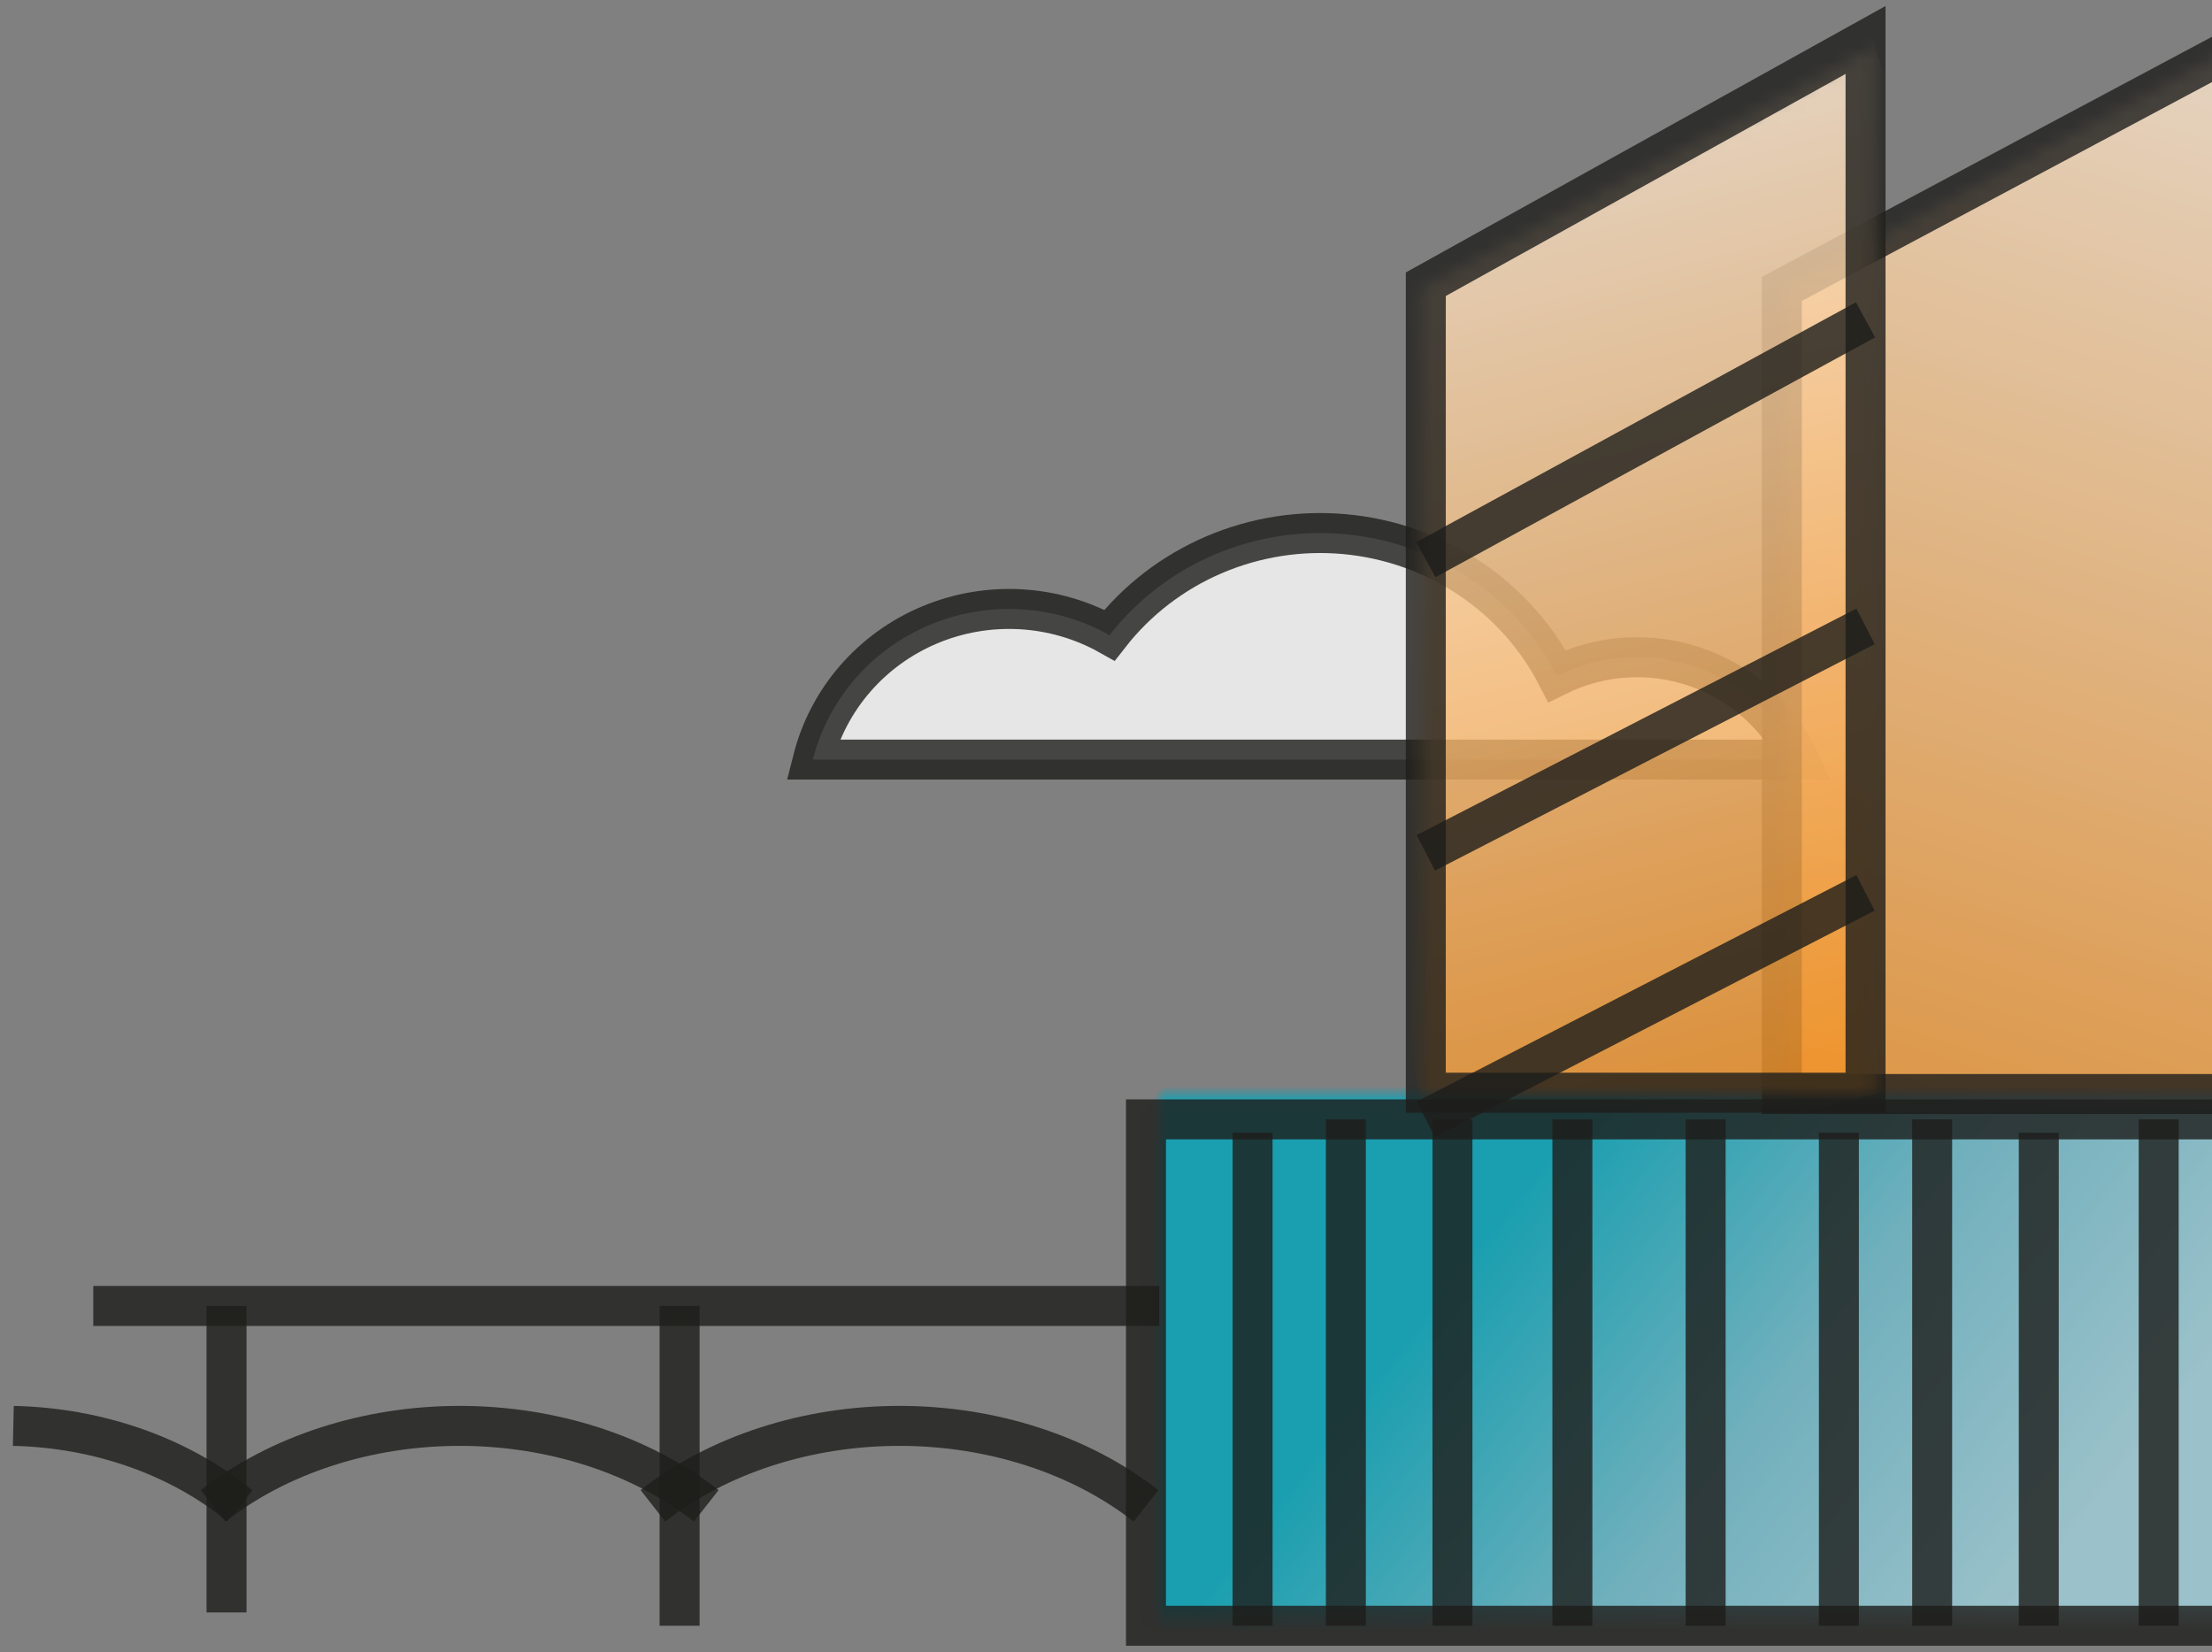 <svg width="166" height="124" viewBox="0 0 166 124" fill="none" xmlns="http://www.w3.org/2000/svg">
<rect x="0" y="0" width="166" height="124" fill="#808080" stroke="none"/>
<path opacity="0.8" d="M61 57C61.566 54.765 62.652 52.689 64.173 50.936C65.694 49.182 67.608 47.799 69.765 46.894C71.922 45.989 74.264 45.587 76.606 45.721C78.947 45.854 81.226 46.519 83.262 47.663C85.311 45.036 88.005 42.963 91.093 41.638C94.18 40.312 97.559 39.778 100.915 40.084C104.27 40.39 107.491 41.527 110.277 43.388C113.062 45.249 115.322 47.774 116.843 50.726C118.448 49.93 120.2 49.461 121.994 49.347C123.789 49.233 125.588 49.477 127.284 50.063C128.98 50.649 130.537 51.565 131.864 52.758C133.19 53.95 134.256 55.393 135 57H61Z" fill="white"/>
<path opacity="0.8" d="M61 57C61.566 54.765 62.652 52.689 64.173 50.936C65.694 49.182 67.608 47.799 69.765 46.894C71.922 45.989 74.264 45.587 76.606 45.721C78.947 45.854 81.226 46.519 83.262 47.663C85.311 45.036 88.005 42.963 91.093 41.638C94.18 40.312 97.559 39.778 100.915 40.084C104.27 40.39 107.491 41.527 110.277 43.388C113.062 45.249 115.322 47.774 116.843 50.726C118.448 49.93 120.2 49.461 121.994 49.347C123.789 49.233 125.588 49.477 127.284 50.063C128.98 50.649 130.537 51.565 131.864 52.758C133.19 53.95 134.256 55.393 135 57H61Z" stroke="#1D1D1B" stroke-width="3" stroke-miterlimit="10"/>
<g opacity="0.8">
<mask id="mask0_0_814" style="mask-type:luminance" maskUnits="userSpaceOnUse" x="86" y="82" width="82" height="40">
<path d="M86.954 82.092H167.938V121.493H86.954V82.092Z" fill="white"/>
</mask>
<g mask="url(#mask0_0_814)">
<path d="M117.204 43.453L186.73 98.017L136.486 162.037L66.961 107.472L117.204 43.453Z" fill="url(#paint0_linear_0_814)"/>
</g>
</g>
<path opacity="0.8" d="M86 84H168V122H86V84Z" stroke="#1D1D1B" stroke-width="3" stroke-miterlimit="10"/>
<path opacity="0.8" d="M162 84V122" stroke="#1D1D1B" stroke-width="3" stroke-miterlimit="10"/>
<path opacity="0.8" d="M153 85V122" stroke="#1D1D1B" stroke-width="3" stroke-miterlimit="10"/>
<path opacity="0.8" d="M145 84V122" stroke="#1D1D1B" stroke-width="3" stroke-miterlimit="10"/>
<path opacity="0.8" d="M138 85V122" stroke="#1D1D1B" stroke-width="3" stroke-miterlimit="10"/>
<path opacity="0.8" d="M128 84V122" stroke="#1D1D1B" stroke-width="3" stroke-miterlimit="10"/>
<path opacity="0.8" d="M118 84V122" stroke="#1D1D1B" stroke-width="3" stroke-miterlimit="10"/>
<path opacity="0.8" d="M109 84V122" stroke="#1D1D1B" stroke-width="3" stroke-miterlimit="10"/>
<path opacity="0.8" d="M101 84V122" stroke="#1D1D1B" stroke-width="3" stroke-miterlimit="10"/>
<path opacity="0.8" d="M94 85V122" stroke="#1D1D1B" stroke-width="3" stroke-miterlimit="10"/>
<path opacity="0.8" d="M87 98H7" stroke="#1D1D1B" stroke-width="3" stroke-miterlimit="10"/>
<path opacity="0.8" d="M53 113C50.574 111.098 47.69 109.589 44.516 108.56C41.341 107.53 37.937 107 34.5 107C31.062 107 27.659 107.53 24.484 108.56C21.31 109.589 18.426 111.098 16 113" stroke="#1D1D1B" stroke-width="3" stroke-miterlimit="10"/>
<path opacity="0.8" d="M86 113C83.574 111.098 80.69 109.589 77.516 108.56C74.341 107.53 70.937 107 67.5 107C64.063 107 60.659 107.53 57.484 108.56C54.31 109.589 51.426 111.098 49 113" stroke="#1D1D1B" stroke-width="3" stroke-miterlimit="10"/>
<path opacity="0.8" d="M18 113C13.483 109.288 7.397 107.14 1 107" stroke="#1D1D1B" stroke-width="3" stroke-miterlimit="10"/>
<path opacity="0.8" d="M51 98V122" stroke="#1D1D1B" stroke-width="3" stroke-miterlimit="10"/>
<path opacity="0.8" d="M17 98V121" stroke="#1D1D1B" stroke-width="3" stroke-miterlimit="10"/>
<g opacity="0.8">
<mask id="mask1_0_814" style="mask-type:luminance" maskUnits="userSpaceOnUse" x="133" y="3" width="35" height="80">
<path d="M167.938 82.092H133.73V21.678L167.938 3.421V82.092Z" fill="white"/>
</mask>
<g mask="url(#mask1_0_814)">
<path d="M136.945 -6.572L190.918 10.84L164.705 92.094L110.732 74.682L136.945 -6.572Z" fill="url(#paint1_linear_0_814)"/>
</g>
</g>
<g opacity="0.8">
<path d="M133.72 82.097H167.934V3.427L133.72 21.679V82.097Z" stroke="#1D1D1B" stroke-width="3" stroke-miterlimit="10"/>
</g>
<g opacity="0.8">
<mask id="mask2_0_814" style="mask-type:luminance" maskUnits="userSpaceOnUse" x="106" y="3" width="35" height="80">
<path d="M140.77 82.092H106.562V21.678L140.77 3.421V82.092Z" fill="white"/>
</mask>
<g mask="url(#mask2_0_814)">
<path d="M138.501 -5.064L160.267 76.91L108.798 90.576L87.032 8.602L138.501 -5.064Z" fill="url(#paint2_linear_0_814)"/>
</g>
</g>
<path opacity="0.8" d="M107 82H140V3L107 21.328V82Z" stroke="#1D1D1B" stroke-width="3" stroke-miterlimit="10"/>
<path opacity="0.8" d="M140 24L107 42" stroke="#1D1D1B" stroke-width="3" stroke-miterlimit="10"/>
<path opacity="0.8" d="M140 47L107 64" stroke="#1D1D1B" stroke-width="3" stroke-miterlimit="10"/>
<path opacity="0.8" d="M140 67L107 84" stroke="#1D1D1B" stroke-width="3" stroke-miterlimit="10"/>
<defs>
<linearGradient id="paint0_linear_0_814" x1="149.48" y1="122.878" x2="111.323" y2="92.932" gradientUnits="userSpaceOnUse">
<stop stop-color="#A1D1DC"/>
<stop offset="0.5" stop-color="#6CBBCB"/>
<stop offset="1" stop-color="#00A6BB"/>
</linearGradient>
<linearGradient id="paint1_linear_0_814" x1="170.7" y1="-18.985" x2="126.734" y2="117.299" gradientUnits="userSpaceOnUse">
<stop stop-color="white"/>
<stop offset="0.26" stop-color="#FBDAB5"/>
<stop offset="0.63" stop-color="#F5AA55"/>
<stop offset="0.88" stop-color="#F18B18"/>
<stop offset="1" stop-color="#F07F00"/>
</linearGradient>
<linearGradient id="paint2_linear_0_814" x1="109.492" y1="-8.933" x2="139.008" y2="102.231" gradientUnits="userSpaceOnUse">
<stop stop-color="white"/>
<stop offset="0.26" stop-color="#FBDAB5"/>
<stop offset="0.63" stop-color="#F5AA55"/>
<stop offset="0.88" stop-color="#F18B18"/>
<stop offset="1" stop-color="#F07F00"/>
</linearGradient>
</defs>
</svg>
